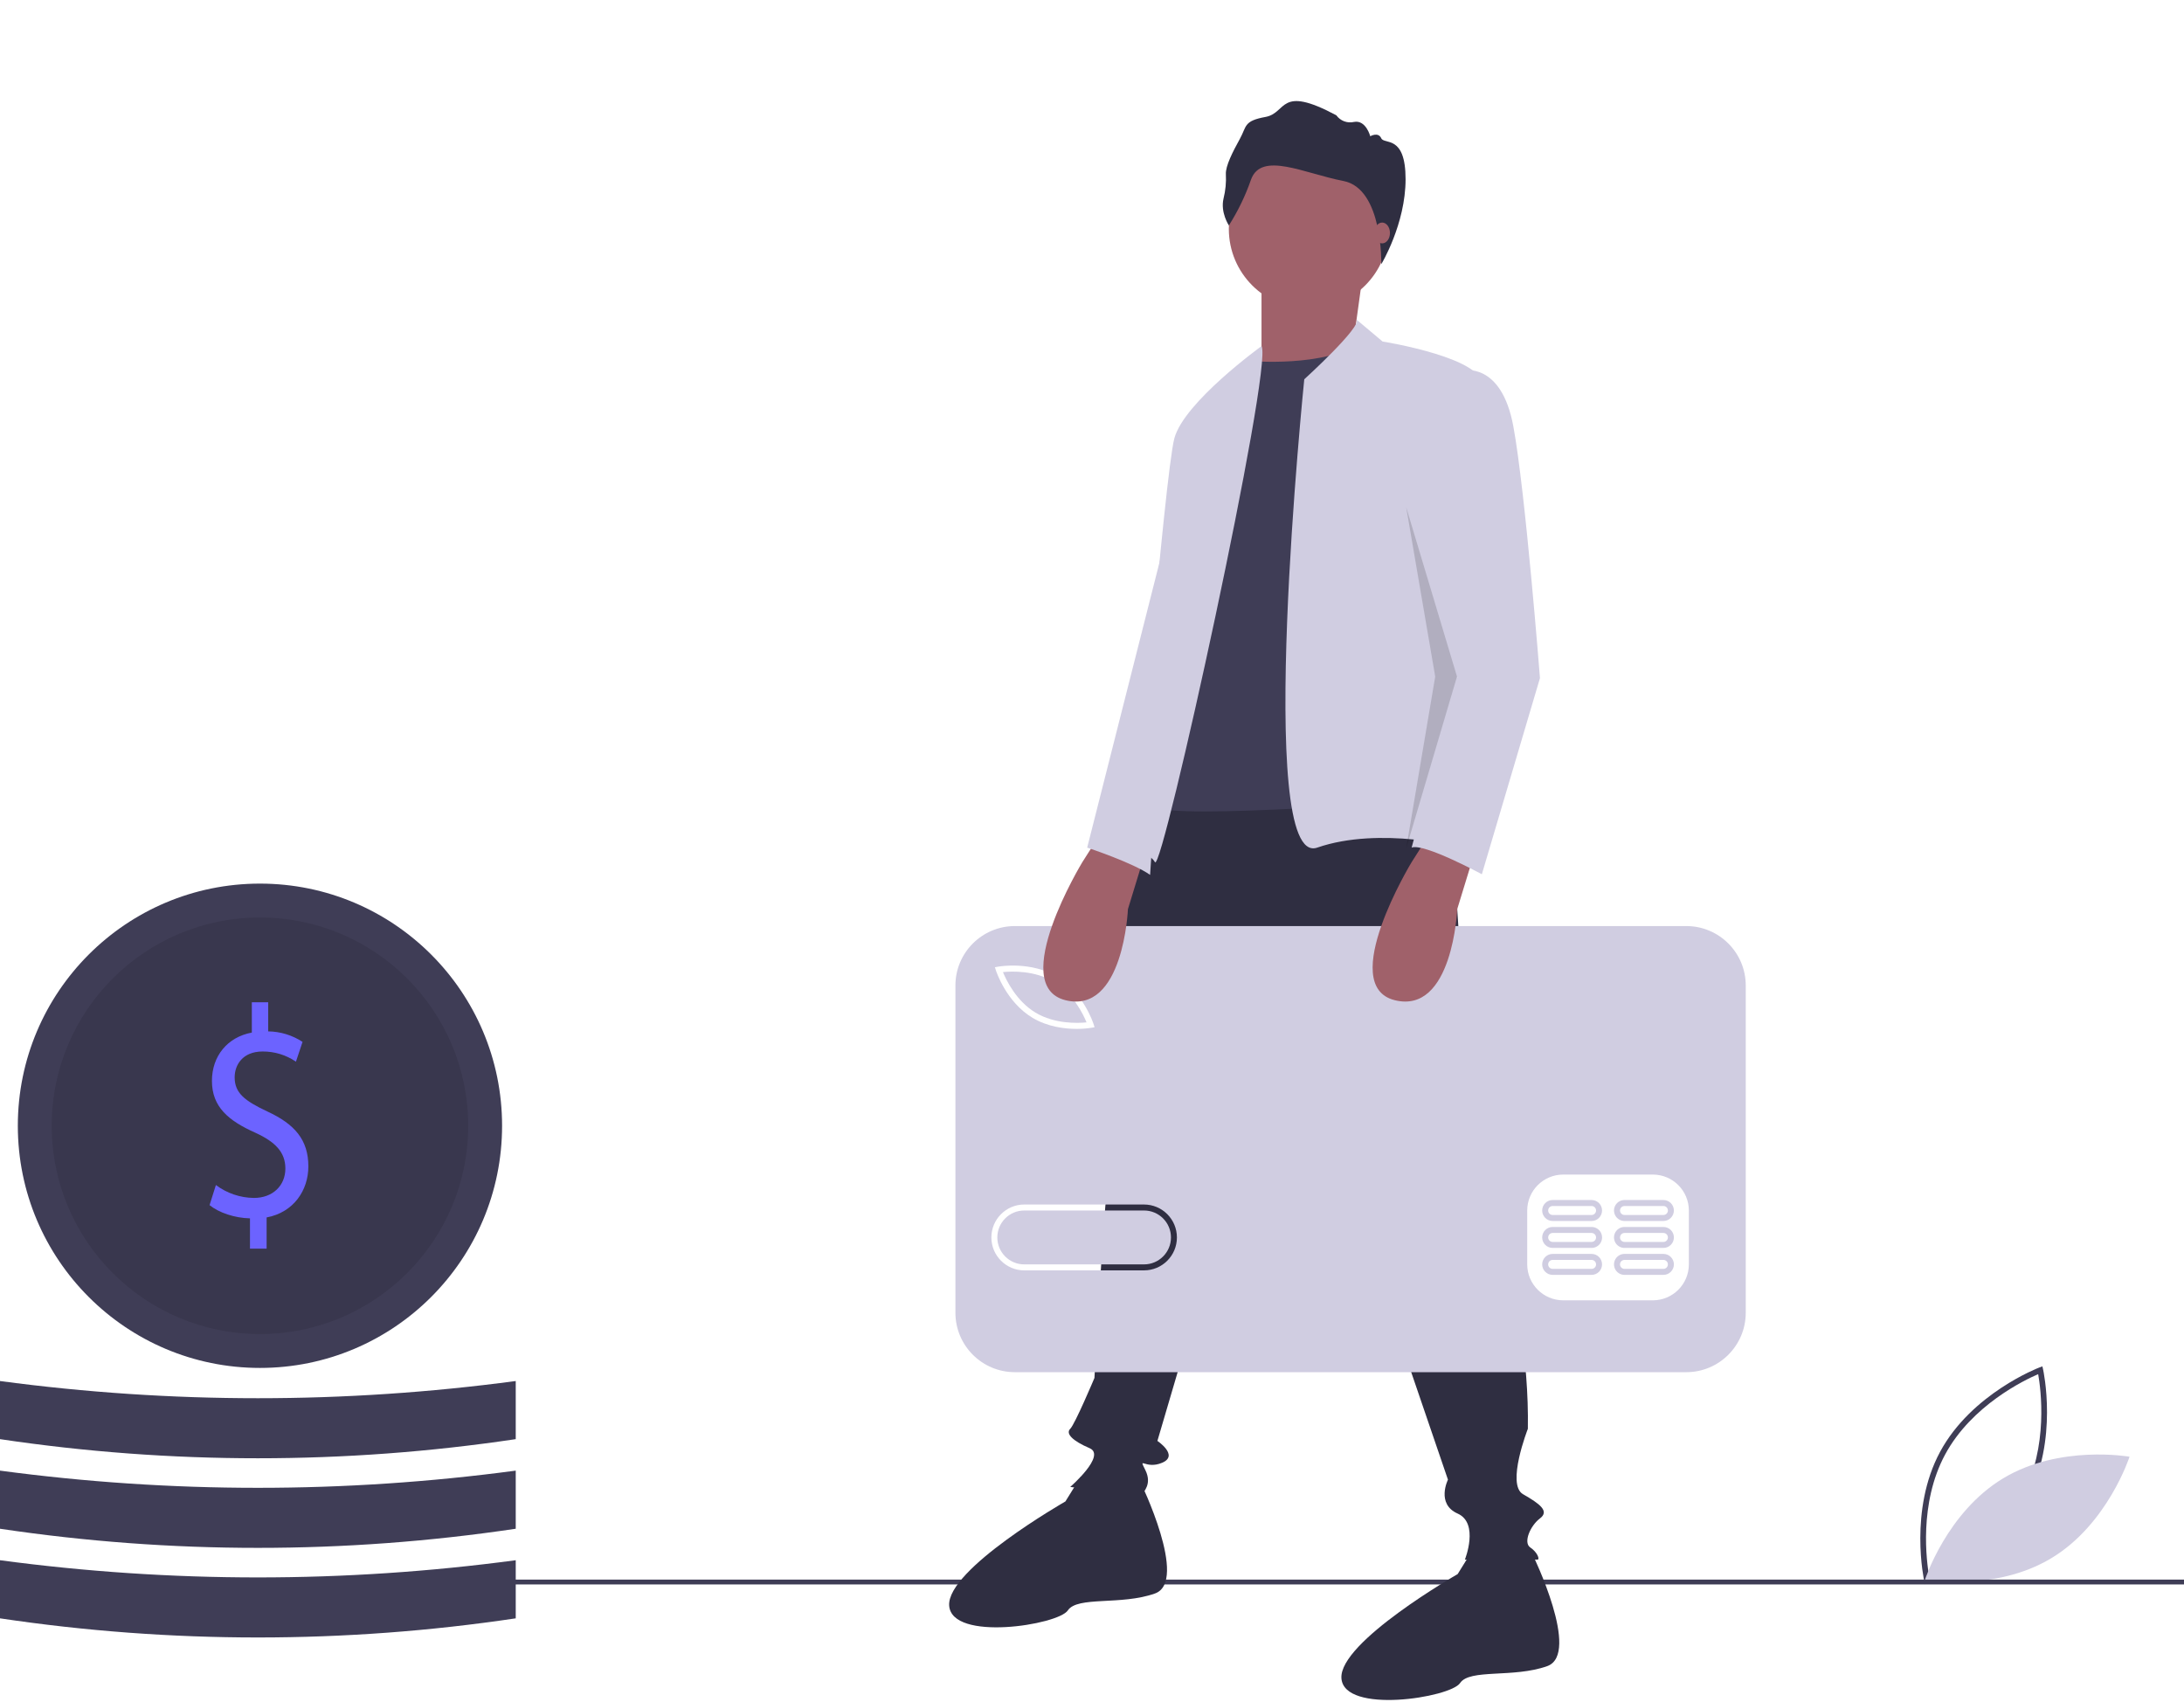 <?xml version="1.0" encoding="utf-8"?>
<svg width="902px" height="703px" viewBox="0 0 902 703" version="1.1" xmlns:xlink="http://www.w3.org/1999/xlink" xmlns="http://www.w3.org/2000/svg">
  <g id="undraw_pay_online_b1hk">
    <path d="M0 0L902 0L902 702.007L0 702.007L0 0Z" id="Background" fill="none" stroke="none" />
    <path d="M8.174 35.274C-4.809 59.352 1.548 88.341 1.614 88.631L1.912 89.951L3.179 89.476C3.458 89.371 31.172 78.753 44.154 54.676C57.137 30.599 50.78 1.61 50.714 1.32L50.415 0L49.149 0.475C48.87 0.58 21.157 11.198 8.174 35.274ZM10.252 36.395C21.218 16.061 43.127 5.609 48.678 3.222L48.678 3.222C49.734 9.172 53.041 33.22 42.075 53.556C31.099 73.912 9.199 84.347 3.65 86.729C2.595 80.782 -0.714 56.732 10.252 36.395Z" transform="translate(793.098 564.232)" id="Shape" fill="#3F3D56" fill-rule="evenodd" stroke="none" />
    <path d="M32.317 9.826C8.986 23.863 0 51.744 0 51.744C0 51.744 28.842 56.867 52.173 42.83C75.504 28.793 84.49 0.912 84.49 0.912C84.49 0.912 55.648 -4.211 32.317 9.826L32.317 9.826Z" transform="translate(795.014 600.637)" id="Shape" fill="#D0CDE1" stroke="none" />
    <path d="M0 0L733 0L733 2L0 2L0 0Z" transform="translate(169 652.293)" id="Rectangle" fill="#3F3D56" stroke="none" />
    <path d="M156.608 0.028L166.608 155.028C166.608 155.028 190.608 216.028 189.608 274.028C189.608 274.028 180.608 297.028 187.608 301.028C194.608 305.028 198.608 308.028 194.608 311.028C190.608 314.028 187.608 321.028 190.608 323.028C193.608 325.028 194.608 328.028 193.608 328.028L163.608 328.028C163.608 328.028 169.608 313.028 160.608 309.028C151.608 305.028 156.608 295.028 156.608 295.028L89.608 99.028L36.608 279.028C36.608 279.028 45.608 285.028 38.608 288.028C31.608 291.028 28.608 285.028 31.608 291.028C34.608 297.028 30.608 300.028 30.608 301.028C30.608 302.028 0.608 298.028 0.608 298.028C0.608 298.028 15.608 285.028 8.608 282.028C1.608 279.028 -1.392 276.028 0.608 274.028C2.608 272.028 10.608 253.028 10.608 253.028C10.608 253.028 14.608 181.028 15.608 178.028C16.608 175.028 15.608 161.028 15.608 154.028C15.608 147.028 14.608 119.028 17.608 112.028C20.608 105.028 23.608 19.028 39.608 9.028C55.608 -0.972 156.608 0.028 156.608 0.028L156.608 0.028Z" transform="translate(441.402 315.997)" id="Shape" fill="#2F2E41" stroke="none" />
    <path d="M79.015 2.278C79.015 2.278 99.015 43.278 85.015 48.278C71.015 53.278 53.015 49.278 49.015 55.278C45.015 61.278 1.015 68.278 0.015 53.278C-0.985 38.278 48.015 10.278 48.015 10.278L54.398 0L79.015 2.278Z" transform="translate(391.996 609.747)" id="Shape" fill="#2F2E41" stroke="none" />
    <path d="M79.015 2.278C79.015 2.278 99.015 43.278 85.015 48.278C71.015 53.278 53.015 49.278 49.015 55.278C45.015 61.278 1.015 68.278 0.015 53.278C-0.985 38.278 48.015 10.278 48.015 10.278L54.398 0L79.015 2.278Z" transform="translate(553.996 639.747)" id="Shape" fill="#2F2E41" stroke="none" />
    <path d="M0 33C0 14.775 14.775 0 33 0C51.225 0 66 14.775 66 33C66 51.225 51.225 66 33 66C14.775 66 0 51.225 0 33Z" transform="translate(507.51 61.525)" id="Circle" fill="#A0616A" stroke="none" />
    <path d="M42 0L38 29L8 52L0 41L0 3L42 0L42 0Z" transform="translate(521.011 112.025)" id="Polygon" fill="#A0616A" stroke="none" />
    <path d="M39 8C39 8 70 11 86 0L118 189C118 189 5 198 0 192L0 133L20 37L39 8Z" transform="translate(477.01 141.025)" id="Shape" fill="#3F3D56" stroke="none" />
    <path d="M29.371 0L40.124 9.036C40.124 9.036 84.124 16.036 81.124 28.036L69.124 170.036L73.124 218.036C73.124 218.036 39.124 209.036 13.124 218.036C-12.876 227.036 7.781 24.633 7.781 24.633C7.781 24.633 31.617 2.964 29.371 0L29.371 0Z" transform="translate(530.886 131.989)" id="Shape" fill="#D0CDE1" stroke="none" />
    <path d="M53 0C53 0 21 23.09 17 38.09C13 53.09 0 211.091 0 211.091C0 211.091 6 208.091 9 213.091C12 218.091 58 7.909 53 0L53 0Z" transform="translate(468.01 142.935)" id="Shape" fill="#D0CDE1" stroke="none" />
    <path d="M2.513 51.351C2.513 51.351 -1.059 45.992 0.315 40.222C1.136 36.945 1.46 33.564 1.276 30.191C1.093 26.818 4.162 20.848 7.047 15.627C9.933 10.405 8.559 8.207 17.627 6.558C26.696 4.909 22.986 -6.907 46.894 5.871C48.543 8.174 51.416 9.258 54.176 8.619C59.123 7.657 60.909 14.527 60.909 14.527C60.909 14.527 64.207 12.604 65.443 15.352C66.68 18.1 75.497 13.702 75.497 32.252C75.497 50.801 65.463 67.37 65.463 67.37C65.463 67.37 66.199 36.168 49.848 33.008C33.497 29.848 15.91 20.642 11.65 32.458C9.351 39.09 6.284 45.431 2.513 51.351L2.513 51.351Z" transform="translate(505.013 41.736)" id="Shape" fill="#2F2E41" stroke="none" />
    <path d="M0 4.3C0 1.925 1.444 0 3.225 0C5.006 0 6.45 1.925 6.45 4.3C6.45 6.675 5.006 8.6 3.225 8.6C1.444 8.6 0 6.675 0 4.3Z" transform="translate(567.61 91.906)" id="Ellipse" fill="#A0616A" stroke="none" />
    <path d="M21.081 4.225C13.168 -0.533 3.627 -0.17 0 0.194C1.381 3.566 5.526 12.168 13.439 16.928C21.371 21.699 30.899 21.325 34.521 20.964C33.14 17.593 28.995 8.987 21.081 4.225L21.081 4.225Z" transform="translate(414.22 401.225)" id="Shape" fill="#D0CDE1" stroke="none" />
    <path d="M60.584 0L11.128 0C4.982 0 0 4.982 0 11.128C0 17.273 4.982 22.255 11.128 22.255L60.584 22.255C66.729 22.255 71.711 17.273 71.711 11.128C71.711 4.982 66.729 0 60.584 0L60.584 0Z" transform="translate(411.9 499.873)" id="Shape" fill="#D0CDE1" stroke="none" />
    <path d="M301.847 0L24.562 0C10.997 -6.10352e-05 0 10.997 0 24.562L0 159.661C0 173.226 10.997 184.223 24.563 184.223L301.847 184.223C315.412 184.223 326.409 173.226 326.409 159.661L326.409 24.562C326.409 10.997 315.412 -9.15527e-05 301.847 0ZM41.985 20.916C31.234 14.447 18.25 16.656 17.702 16.755L16.307 17.003L16.742 18.352C16.912 18.88 21.042 31.388 31.793 37.855C38.101 41.651 45.176 42.459 50.059 42.459C52.074 42.475 54.086 42.328 56.076 42.017L57.471 41.77L57.037 40.421C56.867 39.892 52.736 27.384 41.985 20.916ZM288.081 154.55C296.265 154.526 302.894 147.897 302.918 139.713L302.918 117.458C302.894 109.274 296.265 102.645 288.081 102.621L250.989 102.621C242.805 102.645 236.176 109.274 236.152 117.458L236.152 139.713C236.176 147.897 242.805 154.526 250.989 154.55L288.081 154.55ZM77.893 142.186L28.437 142.186C20.931 142.178 14.851 136.091 14.851 128.585C14.852 121.08 20.932 114.993 28.438 114.985L77.894 114.985C85.399 114.993 91.48 121.08 91.479 128.586C91.479 136.091 85.399 142.178 77.893 142.186Z" transform="translate(394.591 382.416)" id="Shape" fill="#D0CDE1" fill-rule="evenodd" stroke="none" />
    <path d="M4.327 0L20.401 0C22.791 0 24.728 1.937 24.728 4.327C24.728 6.717 22.791 8.655 20.401 8.655L4.327 8.655C1.937 8.655 0 6.717 0 4.327C0 1.937 1.937 0 4.327 0ZM4.327 6.182L20.401 6.182L20.401 6.182C21.065 6.185 21.68 5.832 22.013 5.257C22.346 4.682 22.346 3.973 22.013 3.398C21.68 2.823 21.065 2.47 20.401 2.473L4.327 2.473C3.663 2.47 3.048 2.823 2.715 3.398C2.382 3.973 2.382 4.682 2.715 5.257C3.048 5.832 3.663 6.185 4.327 6.182Z" transform="translate(636.925 517.801)" id="Shape" fill="#D0CDE1" fill-rule="evenodd" stroke="none" />
    <path d="M4.336 0L20.409 0C22.799 0 24.736 1.937 24.736 4.327C24.736 6.717 22.799 8.655 20.409 8.655L4.336 8.655C2.788 8.658 1.356 7.834 0.581 6.493C-0.194 5.153 -0.194 3.501 0.581 2.161C1.356 0.821 2.788 -0.003 4.336 0ZM4.336 6.182L20.409 6.182L20.409 6.182C21.43 6.178 22.256 5.349 22.256 4.327C22.256 3.306 21.43 2.477 20.409 2.473L4.336 2.473C3.671 2.47 3.056 2.823 2.723 3.398C2.39 3.973 2.39 4.682 2.723 5.257C3.056 5.832 3.671 6.185 4.336 6.182Z" transform="translate(666.59 517.801)" id="Shape" fill="#D0CDE1" fill-rule="evenodd" stroke="none" />
    <path d="M4.327 0L20.401 0C21.948 -0.003 23.38 0.821 24.155 2.161C24.93 3.501 24.93 5.153 24.155 6.493C23.38 7.834 21.948 8.658 20.401 8.655L4.327 8.655C1.937 8.655 0 6.717 0 4.327C0 1.937 1.937 0 4.327 0ZM4.327 6.182L20.401 6.182C21.063 6.182 21.676 5.829 22.007 5.255C22.339 4.681 22.339 3.974 22.007 3.4C21.676 2.826 21.063 2.473 20.401 2.473L4.327 2.473C3.665 2.473 3.052 2.826 2.721 3.4C2.389 3.974 2.389 4.681 2.721 5.255C3.052 5.829 3.665 6.182 4.327 6.182Z" transform="translate(636.925 506.674)" id="Shape" fill="#D0CDE1" fill-rule="evenodd" stroke="none" />
    <path d="M4.336 0L20.409 0C22.799 0 24.736 1.937 24.736 4.327C24.736 6.717 22.799 8.655 20.409 8.655L4.336 8.655C2.788 8.658 1.356 7.834 0.581 6.493C-0.194 5.153 -0.194 3.501 0.581 2.161C1.356 0.821 2.788 -0.003 4.336 0ZM4.336 6.182L20.409 6.182C21.433 6.182 22.263 5.351 22.263 4.327C22.263 3.303 21.433 2.473 20.409 2.473L4.336 2.473C3.312 2.473 2.482 3.303 2.482 4.327C2.482 5.351 3.312 6.182 4.336 6.182Z" transform="translate(666.59 506.674)" id="Shape" fill="#D0CDE1" fill-rule="evenodd" stroke="none" />
    <path d="M4.327 0L20.401 0C22.791 0 24.728 1.937 24.728 4.327C24.728 6.717 22.791 8.655 20.401 8.655L4.327 8.655C1.937 8.655 0 6.717 0 4.327C0 1.937 1.937 0 4.327 0ZM4.327 6.182L20.401 6.182C21.425 6.182 22.255 5.351 22.255 4.327C22.255 3.303 21.425 2.473 20.401 2.473L4.327 2.473C3.303 2.473 2.473 3.303 2.473 4.327C2.473 5.351 3.303 6.182 4.327 6.182Z" transform="translate(636.925 495.546)" id="Shape" fill="#D0CDE1" fill-rule="evenodd" stroke="none" />
    <path d="M4.336 0L20.409 0C22.796 0.005 24.728 1.941 24.728 4.327C24.728 6.714 22.796 8.65 20.409 8.655L4.336 8.655C2.788 8.658 1.356 7.834 0.581 6.493C-0.194 5.153 -0.194 3.501 0.581 2.161C1.356 0.821 2.788 -0.003 4.336 0ZM4.336 6.182L20.409 6.182C21.433 6.182 22.263 5.351 22.263 4.327C22.263 3.303 21.433 2.473 20.409 2.473L4.336 2.473C3.312 2.473 2.482 3.303 2.482 4.327C2.482 5.351 3.312 6.182 4.336 6.182Z" transform="translate(666.59 495.546)" id="Shape" fill="#D0CDE1" fill-rule="evenodd" stroke="none" />
    <path d="M42.112 7L34.944 30.392C34.944 30.392 33.112 74 9.112 68C-14.888 62 16.112 11 16.112 11L23.112 0L42.112 7Z" transform="translate(566.899 345.025)" id="Shape" fill="#A0616A" stroke="none" />
    <path d="M42.112 7L34.944 30.392C34.944 30.392 33.112 74 9.112 68C-14.888 62 16.112 11 16.112 11L23.112 0L42.112 7Z" transform="translate(430.899 345.025)" id="Shape" fill="#A0616A" stroke="none" />
    <path d="M21 0.209C21 0.209 37 -3.791 42 23.209C47 50.209 53 127.209 53 127.209L29 208.209C29 208.209 5 195.209 0 197.209L18.886 126.888L3 55.209C3 55.209 17 0.209 21 0.209L21 0.209Z" transform="translate(583.01 152.816)" id="Shape" fill="#D0CDE1" stroke="none" />
    <path d="M0 0L21 70L0 141L12 70L0 0L0 0Z" transform="translate(580.747 209.393)" id="Polygon" fill="#000000" fill-opacity="0.15" stroke="none" />
    <path d="M36 0L0 142C0 142 18.989 148.267 25.989 153.267L36 0Z" transform="translate(449.01 208.025)" id="Shape" fill="#D0CDE1" stroke="none" />
    <path d="M0 100C0 44.772 44.772 0 100 0C155.228 0 200 44.772 200 100C200 155.228 155.228 200 100 200C44.772 200 0 155.228 0 100Z" transform="translate(7.362 364.884)" id="Circle" fill="#3F3D56" stroke="none" />
    <path d="M0 86C0 38.504 38.504 0 86 0C133.496 0 172 38.504 172 86C172 133.496 133.496 172 86 172C38.504 172 0 133.496 0 86Z" transform="translate(21.362 378.884)" id="Circle" fill="#000000" fill-opacity="0.1" stroke="none" />
    <path d="M16.691 101.748L16.691 89.231C10.364 89.108 3.818 86.876 0 83.778L2.618 75.475C7.155 78.875 12.658 80.741 18.327 80.803C26.073 80.803 31.31 75.722 31.31 68.658C31.31 61.842 27.055 57.628 18.982 53.91C7.854 48.953 0.982 43.252 0.982 32.47C0.982 22.184 7.418 14.376 17.455 12.517L17.455 0L24.218 0L24.218 12.021C29.262 12.09 34.181 13.595 38.401 16.359L35.673 24.539C31.627 21.768 26.831 20.299 21.928 20.325C13.528 20.325 10.364 26.025 10.364 30.983C10.364 37.427 14.4 40.649 23.891 45.111C35.128 50.316 40.801 56.761 40.801 67.79C40.801 77.581 34.801 86.752 23.564 88.858L23.564 101.748L16.691 101.748Z" transform="translate(86.55 413.884)" id="Shape" fill="#6C63FF" stroke="none" />
    <path d="M213 24C142.39 34.53 70.609 34.53 0 24L0 0C70.685 9.466 142.316 9.466 213 0L213 24Z" transform="translate(0 644.293)" id="Shape" fill="#3F3D56" stroke="none" />
    <path d="M213 24C142.39 34.53 70.609 34.53 0 24L0 0C70.685 9.466 142.316 9.466 213 0L213 24Z" transform="translate(0 607.293)" id="Shape" fill="#3F3D56" stroke="none" />
    <path d="M213 24C142.39 34.53 70.609 34.53 0 24L0 0C70.685 9.466 142.316 9.466 213 0L213 24Z" transform="translate(0 570.293)" id="Shape" fill="#3F3D56" stroke="none" />
  </g>
</svg>